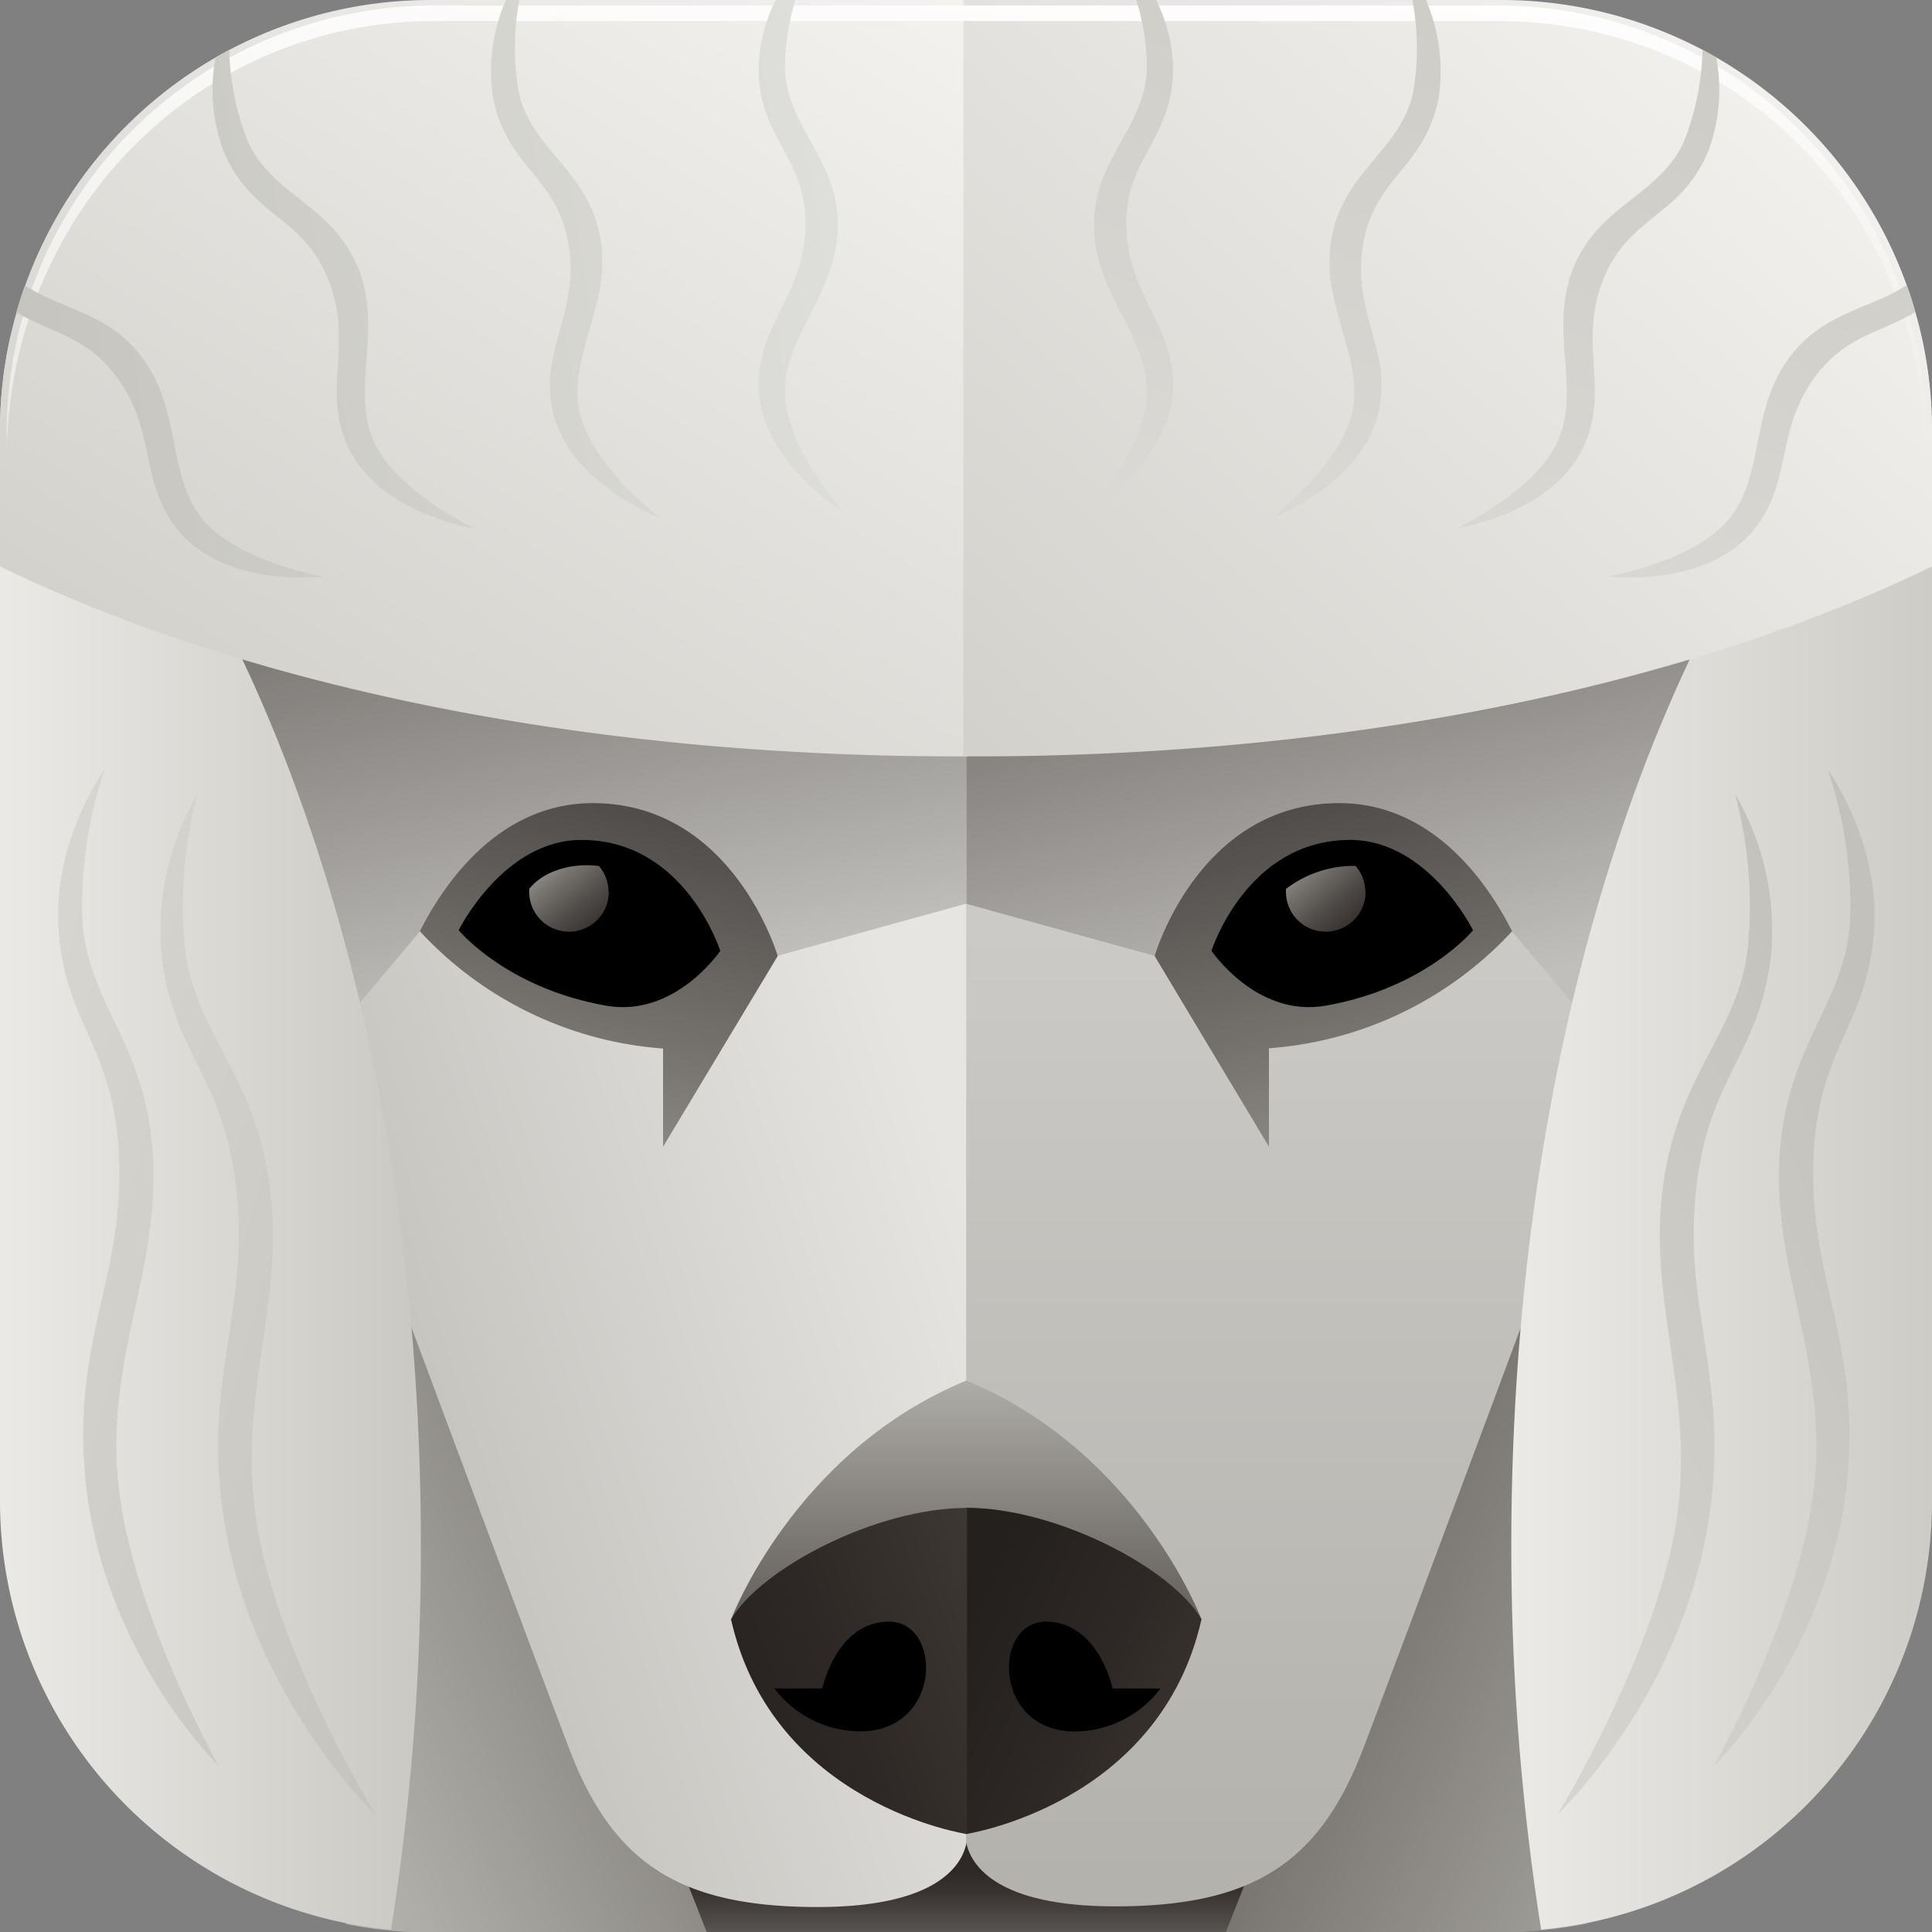 <svg xmlns="http://www.w3.org/2000/svg" xmlns:xlink="http://www.w3.org/1999/xlink" viewBox="0 0 211.16 211.16"><rect x="0" y="0" width="211.16" height="211.16" fill="#808080" stroke="none"/><defs><style>.cls-1{fill:url(#linear-gradient);}.cls-2{fill:url(#linear-gradient-2);}.cls-3{fill:url(#linear-gradient-3);}.cls-4{fill-rule:evenodd;fill:url(#linear-gradient-4);}.cls-5{fill:url(#linear-gradient-5);}.cls-6{fill:url(#linear-gradient-6);}.cls-7{fill:url(#linear-gradient-7);}.cls-8{fill:url(#linear-gradient-8);}.cls-9{fill:url(#linear-gradient-9);}.cls-10{fill:url(#linear-gradient-10);}.cls-11{fill:url(#linear-gradient-11);}.cls-12{fill:url(#linear-gradient-12);}.cls-13{fill:url(#linear-gradient-13);}.cls-14{fill:url(#linear-gradient-14);}.cls-15{fill:url(#linear-gradient-15);}.cls-16{fill:url(#linear-gradient-16);}.cls-17{fill:url(#linear-gradient-17);}.cls-18{fill:url(#linear-gradient-18);}.cls-19{fill:url(#linear-gradient-19);}.cls-20{fill:url(#linear-gradient-20);}.cls-21{fill:url(#linear-gradient-21);}.cls-22{fill:url(#linear-gradient-22);}.cls-23{fill:url(#linear-gradient-23);}</style><linearGradient id="linear-gradient" x1="-53.96" y1="120.24" x2="82.57" y2="182.12" gradientTransform="matrix(-1, 0, 0, 1, 110.15, 0)" gradientUnits="userSpaceOnUse"><stop offset="0" stop-color="#2e2926"/><stop offset="0.13" stop-color="#37322f"/><stop offset="0.36" stop-color="#4f4b48"/><stop offset="0.64" stop-color="#777470"/><stop offset="0.96" stop-color="#aeaca7"/><stop offset="1" stop-color="#b4b2ad"/></linearGradient><linearGradient id="linear-gradient-2" x1="61.01" y1="130.56" x2="199.68" y2="193.4" gradientTransform="matrix(1, 0, 0, 1, 0, 0)" xlink:href="#linear-gradient"/><linearGradient id="linear-gradient-3" x1="105.61" y1="204.59" x2="105.61" y2="219.87" gradientTransform="matrix(1, 0, 0, 1, 0, 0)" xlink:href="#linear-gradient"/><linearGradient id="linear-gradient-4" x1="99" y1="111.45" x2="9.22" y2="140.99" gradientUnits="userSpaceOnUse"><stop offset="0" stop-color="#e6e5e2"/><stop offset="1" stop-color="#b5b4ae"/></linearGradient><linearGradient id="linear-gradient-5" x1="150" y1="26.25" x2="150" y2="209.99" gradientUnits="userSpaceOnUse"><stop offset="0" stop-color="#dcdbd8"/><stop offset="1" stop-color="#b3b1ac"/></linearGradient><linearGradient id="linear-gradient-6" x1="142.86" y1="37.79" x2="160.1" y2="108.32" gradientUnits="userSpaceOnUse"><stop offset="0" stop-color="#504c49"/><stop offset="1" stop-color="#c1bfbb"/></linearGradient><linearGradient id="linear-gradient-7" x1="51.48" y1="35.66" x2="66.23" y2="108.6" xlink:href="#linear-gradient-6"/><linearGradient id="linear-gradient-8" x1="153.09" y1="123.85" x2="227.28" y2="123.85" gradientUnits="userSpaceOnUse"><stop offset="0" stop-color="#f3f2ef"/><stop offset="1" stop-color="#c2c1bb"/></linearGradient><linearGradient id="linear-gradient-9" x1="105.61" y1="206.24" x2="105.61" y2="148.72" gradientTransform="matrix(1, 0, 0, 1, 0, 0)" xlink:href="#linear-gradient"/><linearGradient id="linear-gradient-10" x1="-11.72" y1="123.85" x2="56.26" y2="123.85" xlink:href="#linear-gradient-8"/><linearGradient id="linear-gradient-11" x1="104.46" y1="180.54" x2="144.19" y2="199.01" gradientUnits="userSpaceOnUse"><stop offset="0" stop-color="#24201d"/><stop offset="0.34" stop-color="#2d2825"/><stop offset="0.9" stop-color="#463f3a"/><stop offset="1" stop-color="#4b443e"/></linearGradient><linearGradient id="linear-gradient-12" x1="74.97" y1="192.89" x2="125.47" y2="174.48" xlink:href="#linear-gradient-11"/><linearGradient id="linear-gradient-13" x1="134.19" y1="55.03" x2="155.84" y2="145.25" gradientTransform="matrix(1, 0, 0, 1, 0, 0)" xlink:href="#linear-gradient"/><linearGradient id="linear-gradient-14" x1="0.63" y1="55.03" x2="22.28" y2="145.25" gradientTransform="matrix(-1, 0, 0, 1, 77.61, 0)" xlink:href="#linear-gradient"/><linearGradient id="linear-gradient-15" x1="148.98" y1="102.09" x2="140.28" y2="92.34" gradientTransform="matrix(1, 0, 0, 1, 0, 0)" xlink:href="#linear-gradient"/><linearGradient id="linear-gradient-16" x1="66.37" y1="102.66" x2="58.07" y2="92.44" gradientTransform="matrix(1, 0, 0, 1, 0, 0)" xlink:href="#linear-gradient"/><linearGradient id="linear-gradient-17" x1="93.25" y1="-6.76" x2="7.19" y2="131.81" xlink:href="#linear-gradient-8"/><linearGradient id="linear-gradient-18" x1="188.09" y1="-2.03" x2="71.51" y2="126.76" xlink:href="#linear-gradient-8"/><linearGradient id="linear-gradient-19" x1="108.32" y1="-5.24" x2="103.47" y2="89.45" gradientUnits="userSpaceOnUse"><stop offset="0" stop-color="#fff"/><stop offset="1" stop-color="#dddcd8"/></linearGradient><linearGradient id="linear-gradient-20" x1="148.84" y1="69.27" x2="190.35" y2="-51.59" gradientUnits="userSpaceOnUse"><stop offset="0" stop-color="#dbdad6"/><stop offset="1" stop-color="#c2c1bb"/></linearGradient><linearGradient id="linear-gradient-21" x1="94.53" y1="24.57" x2="-8.63" y2="41.67" gradientUnits="userSpaceOnUse"><stop offset="0" stop-color="#dfdfdb"/><stop offset="1" stop-color="#c2c1bb"/></linearGradient><linearGradient id="linear-gradient-22" x1="63.3" y1="197.3" x2="213.4" y2="128.48" xlink:href="#linear-gradient-8"/><linearGradient id="linear-gradient-23" x1="-95.62" y1="107.97" x2="62.24" y2="150.95" xlink:href="#linear-gradient-8"/></defs><title>Asset 3</title><g id="Layer_2" data-name="Layer 2"><g id="Layer_1-2" data-name="Layer 1"><path class="cls-1" d="M62.22,174.94c4.8,12.61,12.18,17.28,27.14,17.28,13,0,15.78-4.54,16.27-7v26H47.13a47.09,47.09,0,0,1-9.33-.93c-.44-19.59,1.11-97.66,1.11-97.66S56.91,161,62.22,174.94Z"/><path class="cls-2" d="M149,172.22c-4.8,12.61-12.18,17.29-27.14,17.29-13,0-15.78-4.55-16.27-7v28.68h58.5a47.09,47.09,0,0,0,9.33-.93c.44-19.59-1.11-89.62-1.11-89.62S154.31,158.27,149,172.22Z"/><polygon class="cls-3" points="133.99 211.16 77.24 211.16 69.11 190.54 142.11 190.54 133.99 211.16"/><path class="cls-4" d="M82.48,35.29H47.06C21.07,35.29,19.65,50,19.65,76l19.26,52.78s18,48.42,23.31,62.37c4.8,12.6,12.18,17.28,27.14,17.28,13,0,15.78-4.54,16.27-7a96.61,96.61,0,0,0,11.54-45.3V74.32C117.17,48.33,108.47,35.29,82.48,35.29Z"/><path class="cls-5" d="M164.1,47.17H105.6V201.36c.49,2.48,3.3,7,16.27,7,15,0,22.34-4.68,27.14-17.28,5.3-13.95,23.31-62.37,23.31-62.37l22.07-56C194.39,46.77,190.09,47.17,164.1,47.17Z"/><polygon class="cls-6" points="105.5 77.75 105.5 98.75 128.45 105.1 165.27 101.81 179.97 119.26 200.48 59.68 105.5 77.75"/><polygon class="cls-7" points="105.65 77.75 105.65 98.75 82.7 105.1 45.89 101.81 31.18 119.26 10.68 59.68 105.65 77.75"/><path class="cls-8" d="M165.18,168.91a269.09,269.09,0,0,0,3.26,42,47,47,0,0,0,42.72-46.85v-117A46.76,46.76,0,0,0,210,36.74C183.57,59.55,165.18,110.13,165.18,168.91Z"/><path class="cls-9" d="M131.32,177s-6.85-18.27-25.63-26.08h-.15C86.76,158.71,79.9,177,79.9,177L94,181.75l11.58-4.22,11.59,4.22Z"/><path class="cls-10" d="M46,168.91a267.88,267.88,0,0,1-3.26,42A47.06,47.06,0,0,1,0,164.1v-117A47.37,47.37,0,0,1,1.15,36.74C27.59,59.55,46,110.13,46,168.91Z"/><path class="cls-11" d="M105.54,200.46s21.19-3.17,25.78-23.48c-3.17-5.48-15.71-12.19-25.78-12.19Z"/><path class="cls-12" d="M105.69,200.46S84.5,197.29,79.9,177c3.18-5.48,15.72-12.19,25.79-12.19Z"/><path class="cls-13" d="M138.69,125.33,126.2,104.49S131,87.78,146.37,87.78c11.73,0,17.59,11.49,18.9,14a40.17,40.17,0,0,1-26.58,12.79Z"/><path d="M161,101.67s-4.89-9.87-13.43-9.87c-11.33,0-15.16,12.12-15.16,12.12s4.92,7.31,12.46,6C155.83,108,161,101.67,161,101.67Z"/><path class="cls-14" d="M72.47,125.33,85,104.49S80.14,87.78,64.79,87.78c-11.72,0-17.59,11.49-18.9,14A40.17,40.17,0,0,0,72.47,114.6Z"/><path d="M50.13,101.67S55,91.8,63.56,91.8c11.33,0,15.16,12.12,15.16,12.12s-4.91,7.31-12.46,6C55.33,108,50.13,101.67,50.13,101.67Z"/><path class="cls-15" d="M149.22,97.47a4.34,4.34,0,0,0-1.06-2.83h-.09a12.2,12.2,0,0,0-7.52,2.52c0,.11,0,.21,0,.32a4.35,4.35,0,0,0,8.7,0Z"/><path class="cls-16" d="M66.51,97.47a4.34,4.34,0,0,0-1.06-2.83h-.09c-2.76-.33-5.9.47-7.52,2.52,0,.11,0,.21,0,.32a4.35,4.35,0,0,0,8.7,0Z"/><path class="cls-17" d="M105.86,0H47.06A47.06,47.06,0,0,0,0,47.06V61.91C26.34,74.69,63,82.67,104.65,82.67l1.21,0Z"/><path class="cls-18" d="M105.3,0h58.8a47.06,47.06,0,0,1,47.06,47.06V61.91c-26.33,12.78-62.95,20.76-104.65,20.76l-1.21,0Z"/><path class="cls-19" d="M163.7.6H47.46A46.73,46.73,0,0,0,.73,47.34v3C.73,23.27,21.65,2.3,47.46,2.3H163.7c25.81,0,46.74,20.33,46.74,48.05v-3A46.74,46.74,0,0,0,163.7.6Z"/><path class="cls-20" d="M126.35,0H124.2a26,26,0,0,1,1.15,7.2c0,6.58-5.78,10-5.78,17.41s5.78,11.92,5.78,18.2c0,6-6.45,13.22-6.45,13.22s9.31-5.66,9.31-14c0-6.74-5.11-9.92-5.11-17.6,0-7.25,5.11-9.26,5.11-17A17.31,17.31,0,0,0,126.35,0ZM186.7,16.54a19.23,19.23,0,0,0,.88-10.25q-.74-.43-1.5-.84a29,29,0,0,1-1.94,9.79c-2.56,6.06-9.2,7-12.08,13.81s.71,13.23-1.73,19c-2.33,5.54-11.07,9.68-11.07,9.68s10.78-1.6,14-9.32c2.61-6.21-.87-11.13,2.1-18.2C178.21,23.54,183.7,23.67,186.7,16.54Zm21.7,14.62c-3.93,2.58-8.91,2.94-12.59,7.6-4.59,5.81-2.86,12.94-6.76,17.87C185.33,61.34,175.8,63,175.8,63s10.81,1.34,16-5.23c4.18-5.28,2.14-10.95,6.9-17,3.3-4.17,7-4.44,10.63-6.67C209.06,33.12,208.75,32.13,208.4,31.16ZM154.37,0a28.68,28.68,0,0,1,.12,9.86c-1.23,6.47-7.54,8.72-8.93,16s3.44,12.79,2.27,19C146.7,50.76,139,56.62,139,56.62s10.21-3.81,11.77-12c1.26-6.61-3.16-10.7-1.73-18.24,1.36-7.12,6.76-8.14,8.2-15.74A19.62,19.62,0,0,0,155.85,0Z"/><path class="cls-21" d="M82.92,7.41c0,7.73,5.12,9.74,5.12,17,0,7.68-5.12,10.86-5.12,17.6,0,8.37,9.32,14,9.32,14s-6.45-7.2-6.45-13.22c0-6.28,5.78-10.8,5.78-18.2S85.79,13.78,85.79,7.2A26,26,0,0,1,86.94,0H84.78A17.31,17.31,0,0,0,82.92,7.41ZM35.74,30.23c3,7.07-.5,12,2.11,18.2,3.25,7.72,14,9.32,14,9.32s-8.73-4.14-11.06-9.68c-2.44-5.79,1.13-12.2-1.74-19S29.55,21.3,27,15.24a29.25,29.25,0,0,1-1.95-9.79q-.75.4-1.5.84a19.24,19.24,0,0,0,.89,10.25C27.44,23.67,32.93,23.54,35.74,30.23ZM1.79,34.12c3.64,2.23,7.34,2.5,10.64,6.67,4.76,6,2.72,11.69,6.9,17,5.19,6.57,16,5.23,16,5.23s-9.53-1.65-13.26-6.36c-3.89-4.93-2.17-12.06-6.75-17.87-3.69-4.66-8.66-5-12.59-7.6C2.39,32.13,2.08,33.12,1.79,34.12ZM55.29,0a19.52,19.52,0,0,0-1.42,10.6c1.45,7.6,6.85,8.62,8.2,15.74,1.44,7.54-3,11.63-1.73,18.24,1.57,8.23,11.78,12,11.78,12s-7.68-5.86-8.81-11.77c-1.17-6.17,3.65-11.69,2.27-19s-7.7-9.56-8.93-16A29,29,0,0,1,56.76,0Z"/><path class="cls-22" d="M185.53,128.8c1.55-11.36,6.89-13.94,8.05-24.53a29.6,29.6,0,0,0-3.94-17.49A47.26,47.26,0,0,1,191,103.87c-1.1,8.85-7.33,13.36-9.12,24.95-2,13,3.19,22.63,1.5,36.31-1.84,14.73-13.12,33.14-13.12,33.14s14.53-13.66,16.81-34.51C188.65,149.27,183.69,142.37,185.53,128.8Zm12.76-3.64c.83-11.12,6.07-13.67,6.56-24,.46-9.47-5.11-17.1-5.11-17.1a45.94,45.94,0,0,1,2.46,16.71c-.54,8.66-6.55,13.1-7.61,24.44-1.18,12.71,4.69,22.1,3.84,35.46C197.52,175,187.33,193,187.33,193s13.77-13.38,14.75-33.73C202.75,145.14,197.3,138.43,198.29,125.16Z"/><path class="cls-23" d="M24.17,163.76C26.46,184.61,41,198.27,41,198.27S29.7,179.86,27.87,165.13c-1.7-13.68,3.49-23.3,1.49-36.31-1.78-11.59-8-16.1-9.11-24.95a47,47,0,0,1,1.34-17.09,29.65,29.65,0,0,0-3.95,17.49c1.17,10.59,6.51,13.17,8.05,24.53C27.54,142.37,22.58,149.27,24.17,163.76Zm-15-4.47C10.12,179.64,23.9,193,23.9,193s-10.19-18-11.1-32.37c-.85-13.36,5-22.75,3.83-35.46-1-11.34-7.06-15.78-7.61-24.44A45.94,45.94,0,0,1,11.48,84s-5.56,7.63-5.1,17.1c.49,10.35,5.72,12.9,6.55,24C13.92,138.43,8.47,145.14,9.15,159.29Z"/><path d="M121.6,184.54s-1.52-7.3-7.31-7.3-5.79,12,3.17,12a11.79,11.79,0,0,0,9.37-4.69Zm-24.42-7.3c-5.78,0-7.3,7.3-7.3,7.3H84.64A11.82,11.82,0,0,0,94,189.23C103,189.23,103,177.24,97.18,177.24Z"/></g></g></svg>